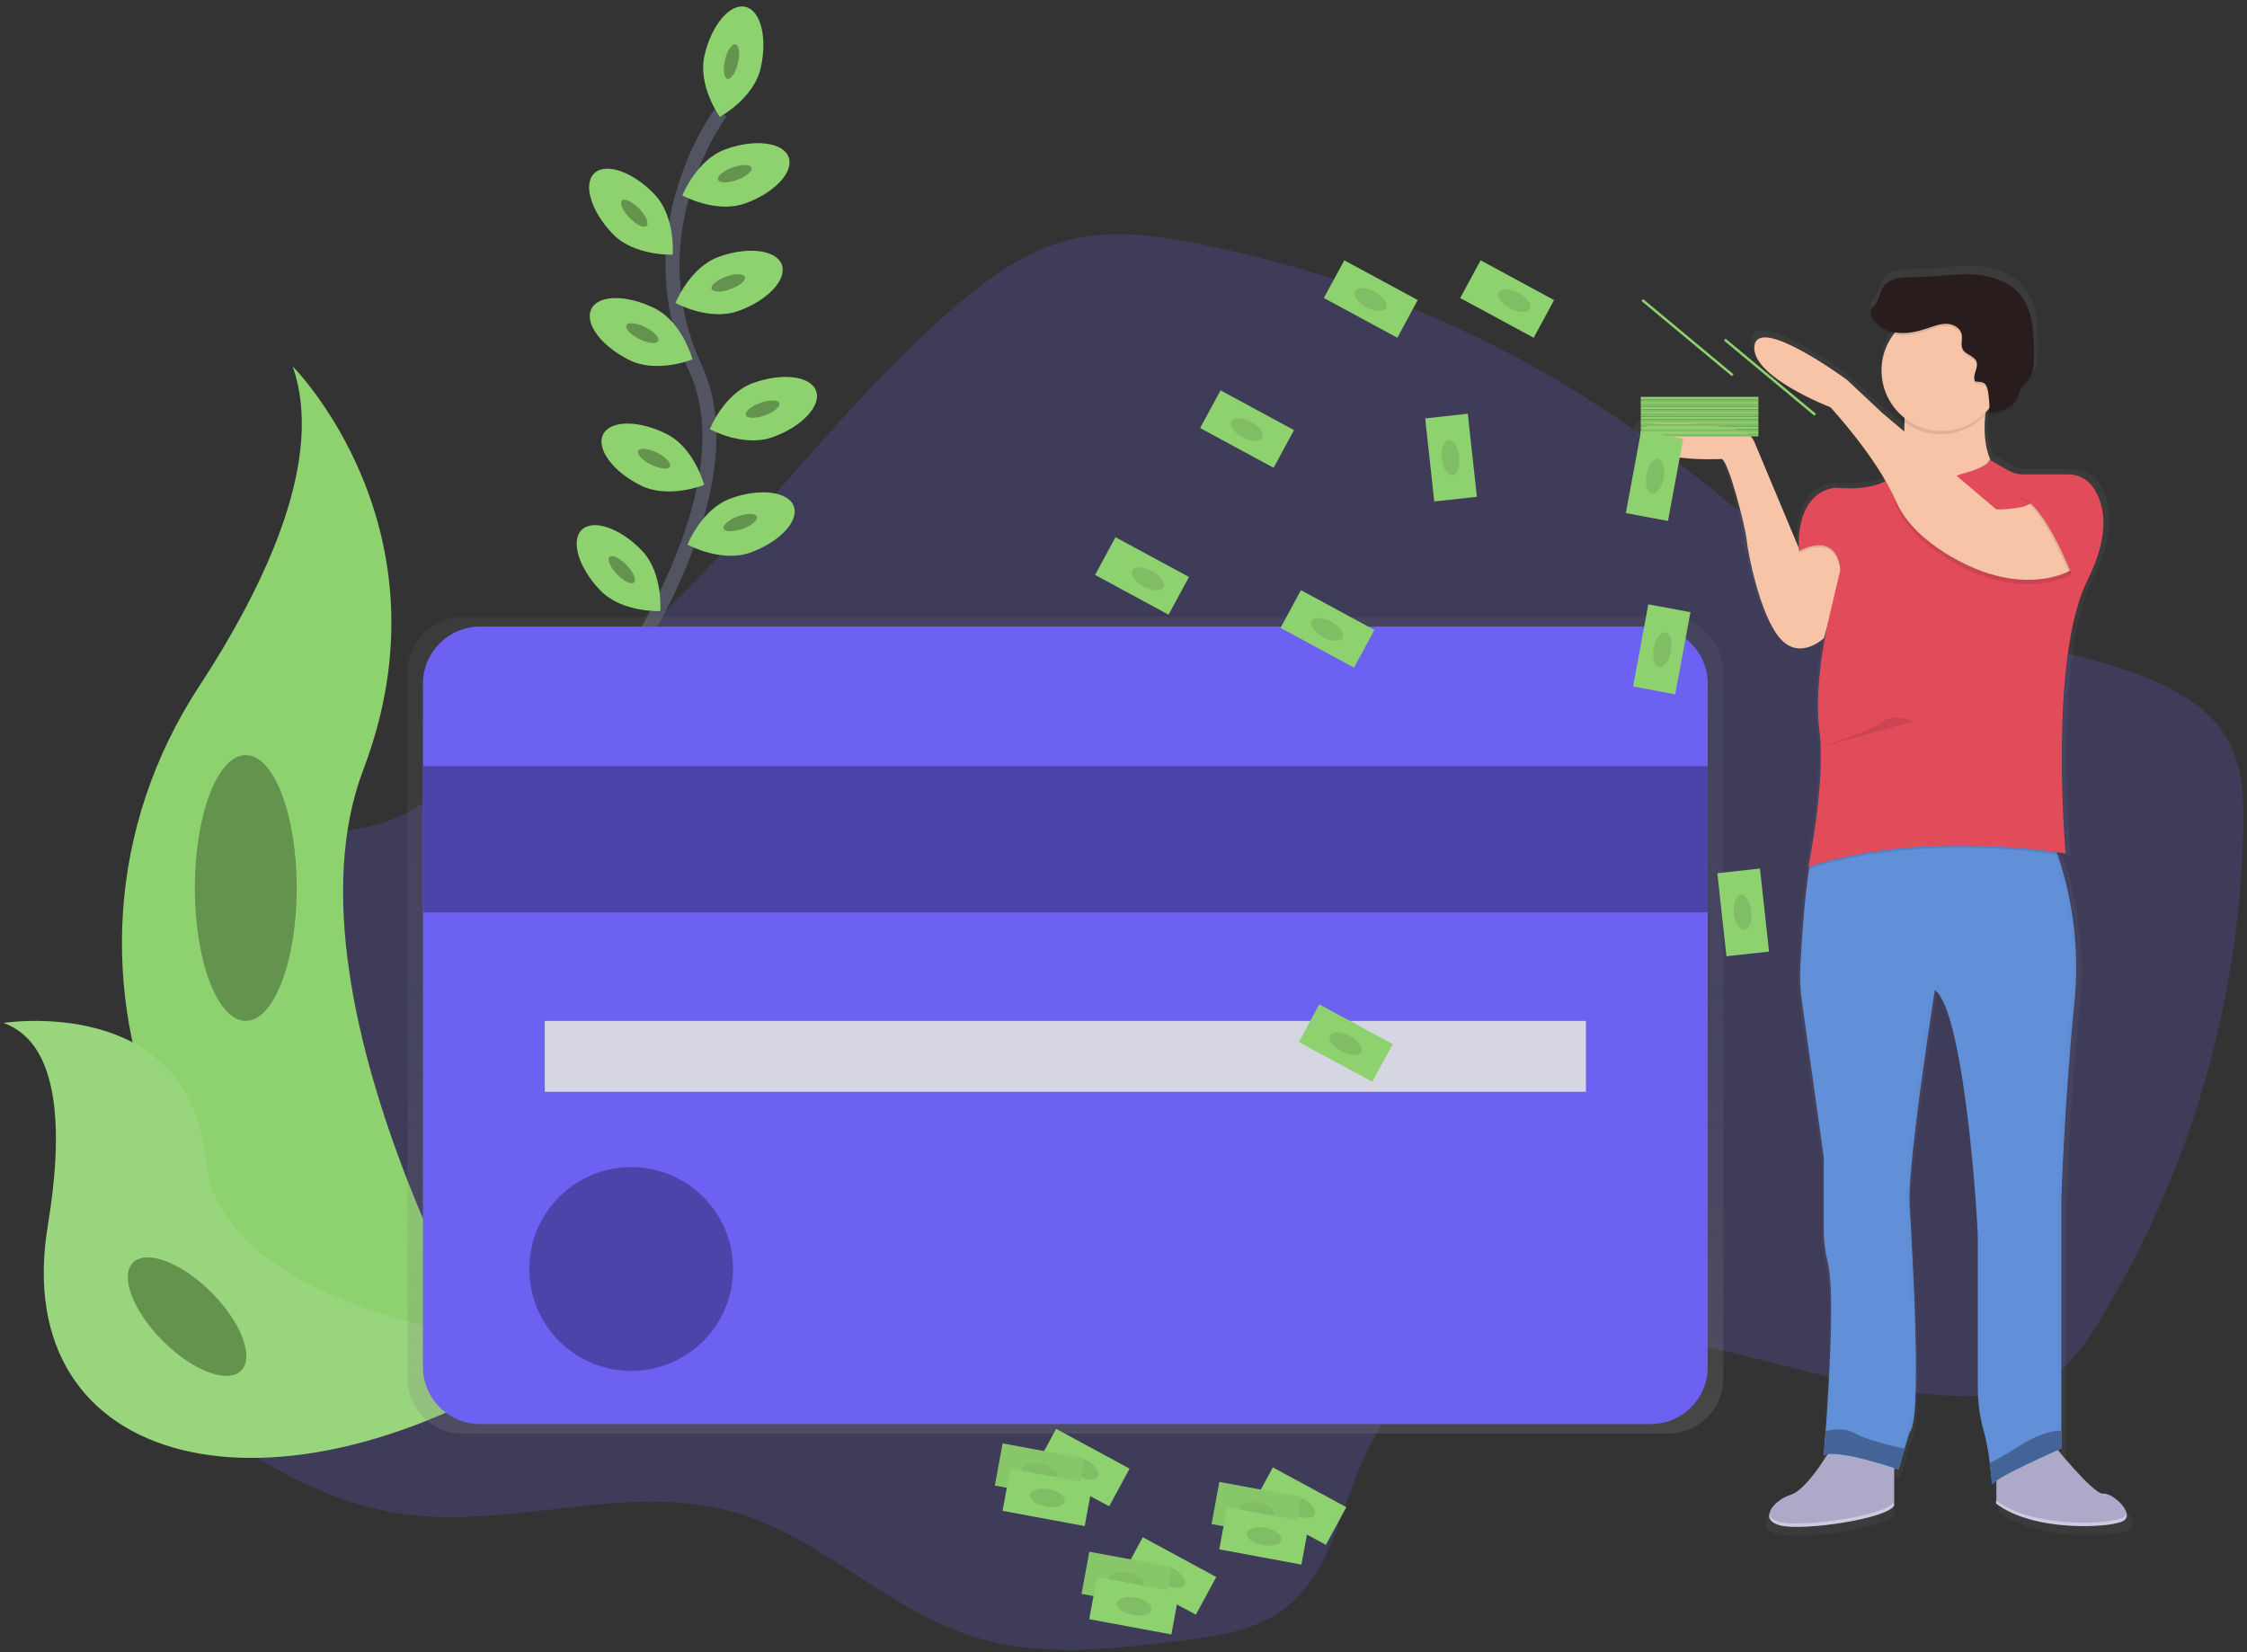 <svg width="321" height="236" viewBox="0 0 321 236" fill="none" xmlns="http://www.w3.org/2000/svg">
<rect x="0" y="0" width="321" height="236" fill="#333333" stroke="none"/>
<g clip-path="url(#clip0)">
<path opacity="0.2" d="M42.849 119.857C38.641 121.129 34.701 124.207 33.65 128.478C32.447 133.387 35.22 138.335 35.621 143.374C36.916 159.887 13.425 171.537 16.776 187.757C18.107 194.207 23.485 198.951 28.784 202.87C37.274 209.129 46.693 214.658 57.124 216.219C72.957 218.591 89.499 211.619 104.888 216.025C117.3 219.58 126.798 229.998 139.125 233.842C148.508 236.769 158.617 235.616 168.365 234.43C173.622 233.793 179.128 233.057 183.37 229.903C191.255 224.032 191.751 212.437 197.031 204.128C205.185 191.315 223.064 188.799 238.056 191.289C253.047 193.779 267.605 199.91 282.793 199.411C286.039 199.302 289.364 198.862 292.196 197.269C295.639 195.333 297.965 191.923 300.022 188.549C312.876 167.38 319.932 143.201 320.48 118.441C320.569 114.187 320.418 109.748 318.417 105.993C315.887 101.242 310.831 98.4 305.798 96.488C293.711 91.889 280.359 91.136 268.515 85.949C257.091 80.945 247.84 72.17 237.891 64.649C218.067 49.691 195.088 39.458 170.708 34.729C164.994 33.625 159.064 32.837 153.387 34.111C146.846 35.58 141.208 39.657 136.139 44.046C122.652 55.723 111.843 70.129 99.414 82.926C90.84 91.751 81.504 99.802 71.514 106.985C66.915 110.3 62.026 114.236 56.901 116.687C52.209 118.928 47.81 118.363 42.849 119.857Z" fill="#6D61F2"/>
<path d="M102.966 16.084C102.966 16.084 90.267 32.948 99.352 52.605C108.436 72.262 83.519 103.844 83.519 103.844" stroke="#535461" stroke-width="2" stroke-miterlimit="10"/>
<path d="M108.659 9.773C107.651 14.113 102.824 16.698 102.824 16.698C102.824 16.698 99.638 12.247 100.646 7.907C101.655 3.567 104.26 0.465 106.481 0.981C108.702 1.497 109.668 5.433 108.659 9.773Z" fill="#8ED16F"/>
<path d="M105.418 9.017C105.735 7.654 105.578 6.453 105.067 6.334C104.556 6.215 103.885 7.224 103.568 8.586C103.251 9.949 103.408 11.15 103.919 11.268C104.43 11.387 105.101 10.379 105.418 9.017Z" fill="#8ED16F"/>
<path opacity="0.3" d="M105.418 9.017C105.735 7.654 105.578 6.453 105.067 6.334C104.556 6.215 103.885 7.224 103.568 8.586C103.251 9.949 103.408 11.15 103.919 11.268C104.43 11.387 105.101 10.379 105.418 9.017Z" fill="black"/>
<path d="M106.465 29.055C102.272 30.566 97.479 27.918 97.479 27.918C97.479 27.918 99.483 22.823 103.679 21.314C107.874 19.806 111.892 20.329 112.664 22.451C113.436 24.574 110.657 27.544 106.465 29.055Z" fill="#8ED16F"/>
<path d="M105.287 25.709C106.602 25.233 107.524 24.448 107.345 23.955C107.167 23.462 105.956 23.448 104.641 23.924C103.326 24.399 102.405 25.185 102.583 25.678C102.761 26.171 103.972 26.184 105.287 25.709Z" fill="#8ED16F"/>
<path opacity="0.3" d="M105.287 25.709C106.602 25.233 107.524 24.448 107.345 23.955C107.167 23.462 105.956 23.448 104.641 23.924C103.326 24.399 102.405 25.185 102.583 25.678C102.761 26.171 103.972 26.184 105.287 25.709Z" fill="black"/>
<path d="M105.489 44.421C101.297 45.932 96.503 43.284 96.503 43.284C96.503 43.284 98.507 38.188 102.703 36.68C106.898 35.172 110.916 35.695 111.688 37.817C112.461 39.94 109.681 42.913 105.489 44.421Z" fill="#8ED16F"/>
<path d="M104.36 41.307C105.676 40.833 106.599 40.049 106.422 39.556C106.244 39.062 105.033 39.046 103.717 39.52C102.401 39.994 101.478 40.778 101.655 41.272C101.833 41.765 103.044 41.781 104.36 41.307Z" fill="#8ED16F"/>
<path opacity="0.3" d="M104.36 41.307C105.676 40.833 106.599 40.049 106.422 39.556C106.244 39.062 105.033 39.046 103.717 39.52C102.401 39.994 101.478 40.778 101.655 41.272C101.833 41.765 103.044 41.781 104.36 41.307Z" fill="black"/>
<path d="M110.387 62.448C106.195 63.959 101.402 61.311 101.402 61.311C101.402 61.311 103.406 56.216 107.601 54.708C111.797 53.2 115.815 53.722 116.587 55.844C117.359 57.967 114.58 60.947 110.387 62.448Z" fill="#8ED16F"/>
<path d="M109.259 59.342C110.576 58.868 111.499 58.084 111.321 57.591C111.143 57.097 109.932 57.081 108.616 57.555C107.3 58.029 106.377 58.813 106.554 59.307C106.732 59.8 107.943 59.816 109.259 59.342Z" fill="#8ED16F"/>
<path opacity="0.3" d="M109.259 59.342C110.576 58.868 111.499 58.084 111.321 57.591C111.143 57.097 109.932 57.081 108.616 57.555C107.3 58.029 106.377 58.813 106.554 59.307C106.732 59.8 107.943 59.816 109.259 59.342Z" fill="black"/>
<path d="M107.201 78.934C103.008 80.445 98.215 77.797 98.215 77.797C98.215 77.797 100.219 72.702 104.415 71.194C108.61 69.686 112.628 70.208 113.4 72.331C114.172 74.453 111.396 77.426 107.201 78.934Z" fill="#8ED16F"/>
<path d="M106.081 75.548C107.396 75.073 108.318 74.287 108.14 73.794C107.961 73.302 106.751 73.287 105.436 73.763C104.121 74.239 103.199 75.024 103.378 75.517C103.556 76.01 104.766 76.024 106.081 75.548Z" fill="#8ED16F"/>
<path opacity="0.3" d="M106.081 75.548C107.396 75.073 108.318 74.287 108.14 73.794C107.961 73.302 106.751 73.287 105.436 73.763C104.121 74.239 103.199 75.024 103.378 75.517C103.556 76.01 104.766 76.024 106.081 75.548Z" fill="black"/>
<path d="M87.537 33.421C90.632 36.628 96.103 36.378 96.103 36.378C96.103 36.378 96.553 30.921 93.458 27.715C90.363 24.508 86.529 23.187 84.893 24.758C83.257 26.328 84.442 30.215 87.537 33.421Z" fill="#8ED16F"/>
<path d="M92.375 32.283C92.752 31.919 92.27 30.808 91.298 29.802C90.327 28.795 89.233 28.274 88.856 28.639C88.479 29.003 88.96 30.114 89.932 31.12C90.904 32.127 91.997 32.648 92.375 32.283Z" fill="#8ED16F"/>
<path opacity="0.3" d="M92.375 32.283C92.752 31.919 92.27 30.808 91.298 29.802C90.327 28.795 89.233 28.274 88.856 28.639C88.479 29.003 88.96 30.114 89.932 31.12C90.904 32.127 91.997 32.648 92.375 32.283Z" fill="black"/>
<path d="M85.76 84.342C88.855 87.549 94.325 87.299 94.325 87.299C94.325 87.299 94.775 81.842 91.68 78.635C88.585 75.429 84.751 74.108 83.115 75.678C81.479 77.249 82.665 81.135 85.76 84.342Z" fill="#8ED16F"/>
<path d="M90.593 83.209C90.97 82.844 90.488 81.733 89.516 80.727C88.545 79.72 87.451 79.2 87.074 79.564C86.697 79.928 87.178 81.039 88.15 82.046C89.122 83.052 90.215 83.573 90.593 83.209Z" fill="#8ED16F"/>
<path opacity="0.3" d="M90.593 83.209C90.97 82.844 90.488 81.733 89.516 80.727C88.545 79.72 87.451 79.2 87.074 79.564C86.697 79.928 87.178 81.039 88.15 82.046C89.122 83.052 90.215 83.573 90.593 83.209Z" fill="black"/>
<path d="M89.864 51.419C93.852 53.41 98.921 51.34 98.921 51.34C98.921 51.34 97.525 46.047 93.54 44.056C89.555 42.065 85.497 42.085 84.482 44.135C83.467 46.185 85.875 49.428 89.864 51.419Z" fill="#8ED16F"/>
<path d="M94.032 48.723C94.266 48.254 93.442 47.367 92.19 46.742C90.938 46.117 89.733 45.992 89.499 46.461C89.265 46.93 90.09 47.817 91.342 48.441C92.594 49.066 93.798 49.192 94.032 48.723Z" fill="#8ED16F"/>
<path opacity="0.3" d="M94.032 48.723C94.266 48.254 93.442 47.367 92.19 46.742C90.938 46.117 89.733 45.992 89.499 46.461C89.265 46.93 90.09 47.817 91.342 48.441C92.594 49.066 93.798 49.192 94.032 48.723Z" fill="black"/>
<path d="M91.536 69.347C95.524 71.338 100.594 69.269 100.594 69.269C100.594 69.269 99.197 63.976 95.212 61.985C91.227 59.994 87.169 60.014 86.154 62.064C85.139 64.114 87.564 67.376 91.536 69.347Z" fill="#8ED16F"/>
<path d="M95.706 66.654C95.94 66.184 95.115 65.298 93.863 64.673C92.612 64.048 91.407 63.922 91.173 64.392C90.939 64.861 91.764 65.748 93.015 66.372C94.267 66.997 95.472 67.123 95.706 66.654Z" fill="#8ED16F"/>
<path opacity="0.3" d="M95.706 66.654C95.94 66.184 95.115 65.298 93.863 64.673C92.612 64.048 91.407 63.922 91.173 64.392C90.939 64.861 91.764 65.748 93.015 66.372C94.267 66.997 95.472 67.123 95.706 66.654Z" fill="black"/>
<path d="M41.808 52.332C41.808 52.332 64.999 75.524 51.907 109.939C38.815 144.354 74.35 201.582 74.35 201.582C74.35 201.582 73.969 201.526 73.262 201.402C25.624 192.994 1.969 138.515 28.449 98.046C38.282 82.998 46.381 65.349 41.808 52.332Z" fill="#8ED16F"/>
<path d="M0.5 146.134C0.5 146.134 26.964 141.919 29.376 165.637C31.787 189.354 80.263 192.643 80.263 192.643C80.263 192.643 79.935 192.859 79.353 193.247C39.327 219.531 1.065 209.983 6.831 175.095C8.98 162.121 8.802 149.094 0.5 146.134Z" fill="#8ED16F"/>
<g opacity="0.3">
<path opacity="0.3" d="M0.5 146.134C0.5 146.134 26.964 141.919 29.376 165.637C31.787 189.354 80.263 192.643 80.263 192.643C80.263 192.643 79.935 192.859 79.353 193.247C39.327 219.531 1.065 209.983 6.831 175.095C8.98 162.121 8.802 149.094 0.5 146.134Z" fill="white"/>
</g>
<path d="M35.109 145.842C39.128 145.842 42.386 137.341 42.386 126.855C42.386 116.369 39.128 107.869 35.109 107.869C31.09 107.869 27.831 116.369 27.831 126.855C27.831 137.341 31.09 145.842 35.109 145.842Z" fill="#8ED16F"/>
<path opacity="0.3" d="M35.109 145.842C39.128 145.842 42.386 137.341 42.386 126.855C42.386 116.369 39.128 107.869 35.109 107.869C31.09 107.869 27.831 116.369 27.831 126.855C27.831 137.341 31.09 145.842 35.109 145.842Z" fill="black"/>
<path d="M34.444 195.81C36.359 193.895 34.456 188.886 30.192 184.622C25.929 180.359 20.92 178.455 19.004 180.371C17.088 182.286 18.992 187.295 23.255 191.559C27.519 195.823 32.528 197.726 34.444 195.81Z" fill="#8ED16F"/>
<path opacity="0.3" d="M34.444 195.81C36.359 193.895 34.456 188.886 30.192 184.622C25.929 180.359 20.92 178.455 19.004 180.371C17.088 182.286 18.992 187.295 23.255 191.559C27.519 195.823 32.528 197.726 34.444 195.81Z" fill="black"/>
<path d="M238.328 88.14H66.061C63.979 88.14 61.983 88.967 60.511 90.439C59.039 91.911 58.212 93.907 58.212 95.989V196.96C58.212 199.041 59.039 201.038 60.511 202.51C61.983 203.982 63.979 204.809 66.061 204.809H238.328C240.41 204.809 242.406 203.982 243.878 202.51C245.35 201.038 246.177 199.041 246.177 196.96V95.989C246.177 93.907 245.35 91.911 243.878 90.439C242.406 88.967 240.41 88.14 238.328 88.14Z" fill="url(#paint0_linear)"/>
<path d="M235.812 89.513H68.574C64.072 89.513 60.423 93.163 60.423 97.664V195.284C60.423 199.786 64.072 203.435 68.574 203.435H235.812C240.313 203.435 243.963 199.786 243.963 195.284V97.664C243.963 93.163 240.313 89.513 235.812 89.513Z" fill="#6D61F2"/>
<path d="M243.963 109.449H60.423V130.335H243.963V109.449Z" fill="#6D61F2"/>
<path opacity="0.3" d="M243.963 109.449H60.423V130.335H243.963V109.449Z" fill="black"/>
<path d="M226.56 145.842H77.829V155.968H226.56V145.842Z" fill="#D6D6E3"/>
<path d="M90.169 195.843C98.209 195.843 104.727 189.325 104.727 181.285C104.727 173.245 98.209 166.727 90.169 166.727C82.129 166.727 75.611 173.245 75.611 181.285C75.611 189.325 82.129 195.843 90.169 195.843Z" fill="#6D61F2"/>
<path opacity="0.3" d="M90.169 195.843C98.209 195.843 104.727 189.325 104.727 181.285C104.727 173.245 98.209 166.727 90.169 166.727C82.129 166.727 75.611 173.245 75.611 181.285C75.611 189.325 82.129 195.843 90.169 195.843Z" fill="black"/>
<path d="M233.528 61.423C233.763 62.166 234.262 62.797 234.931 63.197C237.951 65.191 244.515 64.767 245.303 64.767C245.471 64.767 245.691 65.067 245.934 65.569C247.094 67.961 248.891 74.972 249.013 76.549C249.174 78.458 250.948 87.391 253.852 90.719C253.941 90.821 254.029 90.916 254.115 91.005C256.963 93.867 260.305 90.719 260.305 90.719L260.784 89.053C260.65 89.71 260.498 90.476 260.347 91.333C260.272 91.764 260.196 92.221 260.124 92.69C259.691 95.338 259.464 98.014 259.444 100.697C259.436 101.671 259.478 102.645 259.569 103.614C259.595 103.884 259.624 104.15 259.661 104.409C259.809 105.591 259.881 106.78 259.877 107.971C259.851 115.041 258.047 123.836 258.047 123.836L258.116 123.813C258.074 124.033 258.047 124.142 258.047 124.142L258.153 124.109C258.102 124.435 258.054 124.769 258.008 125.111C257.397 129.546 257.045 135.066 256.878 138.253C256.791 139.934 256.866 141.619 257.101 143.286L260.308 165.86V176.373C260.297 177.966 260.491 179.554 260.886 181.098C261.931 185.07 261.07 198.934 260.587 205.512C260.452 207.305 260.347 208.561 260.318 208.922V209.03L260.41 208.994C260.41 209.07 260.41 209.109 260.41 209.109C260.547 209.051 260.69 209.009 260.837 208.984C259.565 210.956 257.262 214.215 255.491 214.763C254.448 215.081 253.52 215.697 252.82 216.534L252.774 216.597L252.709 216.689C252.49 216.982 252.357 217.33 252.324 217.694C252.299 217.631 252.279 217.566 252.265 217.5C252.13 218.233 252.571 218.903 253.954 219.228C254.76 219.382 255.581 219.448 256.401 219.425C261.198 219.425 269.711 217.95 270.65 216.363V210.89L270.805 210.939V210.988L271.393 211.182L273.006 205.768C274.941 204.335 273.335 178.699 273.006 172.809C272.71 167.44 276.032 146.085 276.62 142.323L276.541 142.228L276.63 141.679C276.748 141.765 276.858 141.862 276.958 141.968C277.151 142.198 277.32 142.446 277.461 142.711C277.739 143.181 277.977 143.673 278.174 144.183C281.42 152.278 282.882 175.427 282.882 177.503V199.273C282.875 201.421 283.174 203.559 283.769 205.623C284.067 206.71 284.298 207.814 284.459 208.928C284.528 209.365 284.587 209.799 284.643 210.213C284.699 210.627 284.755 211.1 284.797 211.488C284.797 211.59 284.82 211.688 284.83 211.78C284.84 211.872 284.83 211.869 284.83 211.915C284.919 212.772 284.965 213.334 284.965 213.334C284.977 213.287 285 213.243 285.031 213.206L285.047 213.413C285.07 213.335 285.115 213.264 285.175 213.209C285.309 213.078 285.454 212.96 285.609 212.855V215.621L285.53 215.562V216.038C288.875 218.561 294.319 219.324 298.498 219.294C301.208 219.294 303.403 218.965 304.165 218.584C305.256 218.049 304.658 216.8 303.666 215.844C302.897 215.102 301.895 214.53 301.261 214.602C300.203 214.717 296.585 210.62 294.69 208.377L294.903 208.281L295.206 208.15V171.853C295.206 171.853 295.692 157.521 297.141 143.348C297.828 136.204 296.983 128.995 294.66 122.203L294.614 122.069L295.054 122.138C295.521 122.21 295.771 122.253 295.771 122.253C295.771 122.253 295.771 122.141 295.741 121.924H295.771C295.771 121.924 295.206 115.777 295.199 108.056C295.199 99.304 295.938 88.633 298.997 82.594C300.758 79.118 301.346 76.352 301.297 74.17C301.374 72.251 300.821 70.359 299.723 68.782C299.263 68.148 298.636 67.652 297.913 67.35L297.85 67.314H297.818C297.289 67.1 296.725 66.988 296.155 66.985H289.548C288.783 66.986 288.032 66.788 287.367 66.41L284.781 64.945C283.92 63.062 283.795 60.73 283.979 58.542C283.979 58.367 284.012 58.193 284.029 58.023L284.216 57.825C284.36 57.671 284.495 57.497 284.627 57.349C284.624 57.479 284.614 57.608 284.597 57.737C284.564 57.944 284.508 58.065 284.42 58.092C285.832 57.907 287.409 57.628 288.277 56.538C288.313 56.495 288.346 56.449 288.378 56.403C288.635 55.988 288.847 55.547 289.013 55.089C289.134 54.775 289.296 54.479 289.496 54.208C289.712 53.926 289.995 53.696 290.228 53.426L290.268 53.38C291.099 52.395 291.145 50.982 291.155 49.694C291.171 46.566 291.079 43.123 288.986 40.777C287.248 38.826 284.475 38.087 281.844 38.001C279.212 37.916 276.587 38.389 273.959 38.402C272.172 38.402 270.016 38.372 269.031 39.851C268.548 40.577 268.489 41.526 267.963 42.223C267.661 42.624 267.197 42.969 267.171 43.468C267.168 43.699 267.227 43.926 267.342 44.125V44.148C267.979 45.403 269.333 46.185 270.746 46.432C270.507 46.719 270.287 47.022 270.089 47.338C269.226 48.717 268.77 50.312 268.774 51.938C268.774 52.129 268.774 52.316 268.794 52.503C268.941 54.712 269.926 56.782 271.547 58.289C271.521 58.473 271.495 58.657 271.465 58.837L271.524 58.89C271.71 59.059 271.904 59.218 272.106 59.37L272.178 59.425C272.178 59.54 272.178 59.655 272.178 59.754C272.178 59.944 272.178 60.138 272.158 60.326C272.139 60.513 272.158 60.628 272.139 60.779L272.096 60.743L268.886 58.062L263.725 53.285C263.725 53.285 250.82 43.892 250.172 48.357C250.094 49.15 250.313 49.944 250.787 50.584C253.155 54.198 261.3 57.273 261.3 57.273C261.3 57.273 266.156 62.409 269.405 67.945C269.29 68.007 269.175 68.066 269.054 68.122C266.162 69.466 261.944 68.897 261.944 68.897C257.072 69.656 256.631 74.995 256.658 77.153C256.658 77.255 256.658 77.354 256.658 77.443C256.658 77.531 256.658 77.551 256.658 77.6L250.192 62.418L250.172 62.372C249.961 61.878 249.629 61.445 249.207 61.113C248.784 60.781 248.284 60.561 247.754 60.474C243.431 59.747 232.625 58.233 233.528 61.423ZM260.597 208.938C260.691 208.916 260.787 208.898 260.883 208.886L260.853 208.932L260.597 208.938Z" fill="url(#paint1_linear)"/>
<path d="M292.902 205.834C292.902 205.834 299.026 213.531 300.442 213.374C301.858 213.216 305.154 216.357 303.271 217.316C301.389 218.276 290.55 218.887 285.201 214.803V208.649L292.902 205.834Z" fill="#ACA9C9"/>
<path d="M261.957 206.303C261.957 206.303 258.343 212.743 255.833 213.531C253.323 214.32 251.122 217.145 254.42 217.931C257.719 218.716 269.5 216.988 270.598 215.102V206.773L261.957 206.303Z" fill="#ACA9C9"/>
<path d="M257.42 143.043L260.541 165.311V175.664C260.532 177.234 260.721 178.8 261.106 180.322C262.125 184.242 261.287 197.916 260.814 204.404C260.659 206.52 260.541 207.874 260.541 207.874C262.581 206.931 271.222 209.914 271.222 209.914L272.096 206.941L272.792 204.575C274.678 203.163 273.121 177.875 272.792 172.05C272.579 168.071 274.353 155.172 275.49 147.442C275.818 145.257 276.084 143.499 276.245 142.441C276.347 141.784 276.403 141.42 276.403 141.42C276.749 141.702 277.037 142.049 277.251 142.441C277.521 142.906 277.753 143.391 277.944 143.894C281.105 151.88 282.544 174.714 282.544 176.748V198.221C282.537 200.34 282.828 202.449 283.408 204.487C283.797 205.973 284.081 207.485 284.259 209.011C284.482 210.716 284.587 212.089 284.587 212.089C284.745 211.146 294.483 206.905 294.483 206.905V171.094C294.483 171.094 294.953 156.966 296.369 142.977C296.977 136.614 296.364 130.193 294.562 124.06C294.171 122.722 293.78 121.589 293.441 120.692C292.866 119.164 292.456 118.32 292.456 118.32H260.377C259.838 118.422 259.391 119.506 258.987 121.152C258.724 122.256 258.494 123.609 258.294 125.094C257.699 129.467 257.358 134.911 257.193 138.059C257.11 139.723 257.186 141.392 257.42 143.043Z" fill="#618FD8"/>
<g opacity="0.1">
<path opacity="0.1" d="M293.918 207.007V171.195C293.918 171.195 294.388 157.068 295.804 143.079C297.22 129.089 291.861 118.418 291.861 118.418H292.489C292.489 118.418 297.827 129.099 296.431 143.079C295.035 157.058 294.545 171.195 294.545 171.195V207.007C294.545 207.007 284.807 211.248 284.65 212.191C284.65 212.191 284.65 211.981 284.6 211.619C286.723 210.144 293.918 207.007 293.918 207.007Z" fill="black"/>
<path opacity="0.1" d="M261.484 207.775C261.188 207.781 260.895 207.842 260.62 207.953V207.795C260.907 207.766 261.196 207.76 261.484 207.775Z" fill="black"/>
<path opacity="0.1" d="M272.244 204.654C274.13 203.241 272.572 177.954 272.244 172.129C271.915 166.303 275.858 141.502 275.858 141.502C276.064 141.661 276.247 141.849 276.4 142.06C275.822 145.766 272.589 166.836 272.874 172.129C273.203 177.94 274.76 203.228 272.874 204.654L271.304 209.993L270.732 209.802L272.244 204.654Z" fill="black"/>
</g>
<path d="M263.84 79.549L260.554 91.172C260.554 91.172 257.098 94.458 254.272 91.172C251.447 87.887 249.706 79.079 249.535 77.193C249.364 75.307 246.864 65.569 245.921 65.569C244.978 65.569 235.555 66.197 234.455 62.284C233.574 59.136 244.094 60.641 248.306 61.347C248.825 61.436 249.313 61.654 249.725 61.981C250.136 62.309 250.459 62.735 250.662 63.22L257.121 78.645C257.121 78.645 260.541 74.68 263.84 79.549Z" fill="#F7C4A7"/>
<path d="M285.044 52.533C285.044 52.533 280.96 63.999 286.144 68.082C291.329 72.166 267.605 73.267 267.605 73.267L270.824 70.205C270.824 70.205 273.101 61.173 271.531 53.633L285.044 52.533Z" fill="#F7C4A7"/>
<path opacity="0.1" d="M280.017 68.082C280.017 68.082 284.18 67.061 284.18 65.963L287.869 68.082H297.137C297.137 68.082 303.892 71.851 298.238 83.163C292.584 94.474 295.097 122.259 295.097 122.259C295.097 122.259 274.994 118.645 258.343 124.145C258.343 124.145 260.856 111.736 259.914 104.669C258.971 97.602 261.484 87.706 261.484 87.706L262.897 81.737C262.897 81.737 262.818 76.151 257.006 78.987C257.006 78.987 256.142 70.898 262.112 69.955C262.112 69.955 269.011 70.898 271.064 67.442C271.064 67.455 275.621 70.126 280.017 68.082Z" fill="black"/>
<path d="M280.017 67.77C280.017 67.77 284.18 66.749 284.18 65.651L286.884 67.205C287.53 67.575 288.261 67.77 289.006 67.77H295.488C296.166 67.768 296.834 67.928 297.438 68.235C298.042 68.542 298.564 68.989 298.961 69.538C300.449 71.631 301.783 75.757 298.238 82.85C292.584 94.159 295.097 121.947 295.097 121.947C295.097 121.947 274.994 118.333 258.343 123.833C258.343 123.833 260.856 111.424 259.914 104.357C258.971 97.29 261.484 87.417 261.484 87.417L262.897 81.448C262.897 81.448 262.818 75.862 257.006 78.698C257.006 78.698 256.165 70.832 261.865 69.709C262.024 69.674 262.186 69.662 262.348 69.676C263.567 69.804 269.247 70.215 271.068 67.136C271.064 67.14 275.621 69.811 280.017 67.77Z" fill="#E14B5A"/>
<path opacity="0.1" d="M295.882 82.062C295.882 82.062 290.856 85.203 282.688 82.062C282.688 82.062 273.735 78.776 270.907 72.324C268.078 65.871 285.198 73.425 285.198 73.425C285.198 73.425 288.812 73.425 289.909 72.639C291.007 71.854 298.708 78.606 295.882 82.062Z" fill="black"/>
<path d="M295.882 81.434C295.882 81.434 290.856 84.575 282.688 81.434C282.688 81.434 273.735 78.149 270.907 71.697C268.078 65.244 261.484 58.177 261.484 58.177C261.484 58.177 250.018 53.778 250.642 49.382C251.266 44.986 263.836 54.251 263.836 54.251L268.863 58.962L285.198 72.784C285.198 72.784 288.812 72.784 289.909 71.999C291.007 71.213 298.708 77.978 295.882 81.434Z" fill="#F7C4A7"/>
<path opacity="0.1" d="M271.38 54.103L284.886 53.002C284.192 55.079 283.719 57.223 283.477 59.399C281.906 61.027 279.76 61.974 277.499 62.035C275.237 62.097 273.043 61.268 271.386 59.728C271.73 57.868 271.728 55.962 271.38 54.103Z" fill="black"/>
<path d="M277.428 61.564C282.198 61.564 286.066 57.697 286.066 52.927C286.066 48.157 282.198 44.289 277.428 44.289C272.658 44.289 268.791 48.157 268.791 52.927C268.791 57.697 272.658 61.564 277.428 61.564Z" fill="#F7C4A7"/>
<path opacity="0.1" d="M282.169 54.803C281.663 53.968 282.691 52.881 282.353 51.968C282.041 51.126 280.799 50.982 280.382 50.197C280.053 49.563 280.382 48.784 280.25 48.084C280.063 47.181 279.091 46.619 278.167 46.573C277.244 46.527 276.354 46.872 275.477 47.167C274.047 47.651 272.543 48.022 271.045 47.851C269.546 47.68 268.052 46.865 267.385 45.528C267.276 45.333 267.218 45.114 267.217 44.891C267.243 44.398 267.697 44.059 267.989 43.665C268.502 42.979 268.561 42.042 269.027 41.326C269.98 39.867 272.073 39.903 273.814 39.897C276.377 39.897 278.926 39.417 281.489 39.503C284.052 39.588 286.746 40.314 288.444 42.239C290.481 44.556 290.573 47.946 290.557 51.034C290.557 52.306 290.504 53.689 289.693 54.671C289.456 54.957 289.167 55.194 288.94 55.486C288.447 56.143 288.316 56.984 287.853 57.651C287.031 58.837 285.428 59.126 283.999 59.317C284.42 59.261 284.071 56.446 283.999 56.186C283.723 54.892 283.424 54.918 282.169 54.803Z" fill="black"/>
<path d="M282.169 54.491C281.663 53.656 282.691 52.569 282.353 51.655C282.041 50.814 280.799 50.67 280.382 49.885C280.053 49.251 280.382 48.472 280.25 47.772C280.063 46.868 279.091 46.307 278.167 46.261C277.244 46.215 276.354 46.56 275.477 46.855C274.047 47.338 272.543 47.71 271.045 47.539C269.546 47.368 268.052 46.553 267.385 45.216C267.276 45.021 267.218 44.802 267.217 44.579C267.243 44.086 267.697 43.747 267.989 43.353C268.502 42.666 268.561 41.73 269.027 41.014C269.98 39.555 272.073 39.591 273.814 39.585C276.377 39.585 278.926 39.105 281.489 39.191C284.052 39.276 286.746 40.002 288.444 41.927C290.481 44.243 290.573 47.634 290.557 50.722C290.557 51.994 290.504 53.377 289.693 54.359C289.456 54.645 289.167 54.882 288.94 55.174C288.447 55.831 288.316 56.672 287.853 57.339C287.031 58.525 285.428 58.814 283.999 59.005C284.42 58.949 284.071 56.133 283.999 55.874C283.723 54.563 283.424 54.602 282.169 54.491Z" fill="#281C1C"/>
<path opacity="0.1" d="M295.803 82.456C295.803 82.456 291.562 71.46 288.263 71.148C284.965 70.836 294.545 71.148 294.545 71.148L297.686 76.802L295.803 82.456Z" fill="black"/>
<path d="M296.119 82.456C296.119 82.456 291.877 71.46 288.579 71.148C285.28 70.836 294.861 71.148 294.861 71.148L298.001 76.802L296.119 82.456Z" fill="#E14B5A"/>
<path d="M284.245 209.037C284.469 210.742 284.574 212.115 284.574 212.115C284.732 211.172 294.47 206.931 294.47 206.931V204.378C294.221 204.369 293.973 204.381 293.727 204.414C291.838 204.667 290.087 205.584 288.47 206.563C287.105 207.459 285.695 208.285 284.245 209.037Z" fill="#618FD8"/>
<path opacity="0.3" d="M284.245 209.037C284.469 210.742 284.574 212.115 284.574 212.115C284.732 211.172 294.47 206.931 294.47 206.931V204.378C294.221 204.369 293.973 204.381 293.727 204.414C291.838 204.667 290.087 205.584 288.47 206.563C287.105 207.459 285.695 208.285 284.245 209.037Z" fill="black"/>
<path d="M260.541 207.874C262.581 206.931 271.222 209.914 271.222 209.914L272.096 206.941C270.588 206.635 269.09 206.254 267.618 205.801C266.931 205.602 266.259 205.354 265.607 205.058C265.172 204.826 264.725 204.617 264.267 204.434C263.14 204.046 261.967 204.211 260.81 204.405C260.659 206.52 260.541 207.874 260.541 207.874Z" fill="#618FD8"/>
<path opacity="0.3" d="M260.541 207.874C262.581 206.931 271.222 209.914 271.222 209.914L272.096 206.941C270.588 206.635 269.09 206.254 267.618 205.801C266.931 205.602 266.259 205.354 265.607 205.058C265.172 204.826 264.725 204.617 264.267 204.434C263.14 204.046 261.967 204.211 260.81 204.405C260.659 206.52 260.541 207.874 260.541 207.874Z" fill="black"/>
<path opacity="0.4" d="M303.186 216.827C303.317 216.77 303.434 216.685 303.527 216.577C303.621 216.469 303.688 216.341 303.725 216.202C303.783 216.419 303.761 216.65 303.662 216.851C303.562 217.052 303.393 217.211 303.186 217.296C301.3 218.239 290.465 218.867 285.116 214.783V214.313C290.465 218.397 301.3 217.77 303.186 216.827Z" fill="white"/>
<path opacity="0.4" d="M254.338 217.454C257.624 218.239 269.418 216.511 270.516 214.625V215.095C269.415 216.981 257.637 218.709 254.338 217.924C252.991 217.595 252.561 216.938 252.695 216.219C252.801 216.751 253.293 217.191 254.338 217.454Z" fill="white"/>
<path opacity="0.1" d="M273.499 103.033C273.499 103.033 270.043 101.932 269.1 103.033C268.157 104.133 260.098 106.712 260.098 106.712" fill="black"/>
<path d="M234.392 59.876H251.197V59.521H234.392V59.876Z" fill="#8ED16F"/>
<path d="M234.392 60.23H251.197V59.876H234.392V60.23Z" fill="#8ED16F"/>
<path opacity="0.1" d="M234.392 60.23H251.197V59.876H234.392V60.23Z" fill="black"/>
<path d="M234.392 60.585H251.197V60.23H234.392V60.585Z" fill="#8ED16F"/>
<path d="M234.392 60.937H251.197V60.582H234.392V60.937Z" fill="#8ED16F"/>
<path opacity="0.1" d="M234.392 60.937H251.197V60.582H234.392V60.937Z" fill="black"/>
<path d="M234.392 61.291H251.197V60.937H234.392V61.291Z" fill="#8ED16F"/>
<path d="M234.392 61.643H251.197V61.288H234.392V61.643Z" fill="#8ED16F"/>
<path opacity="0.1" d="M234.392 61.643H251.197V61.288H234.392V61.643Z" fill="black"/>
<path d="M234.392 61.998H251.197V61.643H234.392V61.998Z" fill="#8ED16F"/>
<path d="M234.392 62.349H251.197V61.995H234.392V62.349Z" fill="#8ED16F"/>
<path opacity="0.1" d="M234.392 62.349H251.197V61.995H234.392V62.349Z" fill="black"/>
<path d="M234.392 57.05H251.197V56.695H234.392V57.05Z" fill="#8ED16F"/>
<path d="M246.279 48.649L259.199 59.395L259.426 59.122L246.506 48.377L246.279 48.649Z" fill="#8ED16F"/>
<path d="M234.499 42.996L247.42 53.742L247.647 53.469L234.726 42.723L234.499 42.996Z" fill="#8ED16F"/>
<path d="M234.392 57.402H251.197V57.047H234.392V57.402Z" fill="#8ED16F"/>
<path opacity="0.1" d="M234.392 57.402H251.197V57.047H234.392V57.402Z" fill="black"/>
<path d="M234.392 57.76H251.197V57.405H234.392V57.76Z" fill="#8ED16F"/>
<path d="M234.392 58.111H251.197V57.756H234.392V58.111Z" fill="#8ED16F"/>
<path opacity="0.1" d="M234.392 58.111H251.197V57.756H234.392V58.111Z" fill="black"/>
<path d="M234.392 58.463H251.197V58.108H234.392V58.463Z" fill="#8ED16F"/>
<path d="M234.392 58.818H251.197V58.463H234.392V58.818Z" fill="#8ED16F"/>
<path opacity="0.1" d="M234.392 58.818H251.197V58.463H234.392V58.818Z" fill="black"/>
<path d="M234.392 59.169H251.197V58.814H234.392V59.169Z" fill="#8ED16F"/>
<path d="M234.392 59.524H251.197V59.169H234.392V59.524Z" fill="#8ED16F"/>
<path opacity="0.1" d="M234.392 59.524H251.197V59.169H234.392V59.524Z" fill="black"/>
<path d="M232.262 73.301L238.283 74.419L240.463 62.684L234.442 61.565L232.262 73.301Z" fill="#8ED16F"/>
<path d="M237.68 68.259C237.934 66.894 237.587 65.685 236.905 65.558C236.224 65.432 235.466 66.436 235.212 67.8C234.959 69.165 235.306 70.374 235.987 70.501C236.669 70.627 237.427 69.623 237.68 68.259Z" fill="#8ED16F"/>
<path opacity="0.1" d="M237.68 68.259C237.934 66.894 237.587 65.685 236.905 65.558C236.224 65.432 235.466 66.436 235.212 67.8C234.959 69.165 235.306 70.374 235.987 70.501C236.669 70.627 237.427 69.623 237.68 68.259Z" fill="black"/>
<path d="M233.293 98.071L239.314 99.189L241.493 87.454L235.472 86.335L233.293 98.071Z" fill="#8ED16F"/>
<path d="M238.707 93.026C238.961 91.661 238.614 90.452 237.932 90.326C237.251 90.199 236.493 91.203 236.239 92.568C235.986 93.932 236.333 95.141 237.014 95.268C237.696 95.394 238.454 94.391 238.707 93.026Z" fill="#8ED16F"/>
<path opacity="0.1" d="M238.707 93.026C238.961 91.661 238.614 90.452 237.932 90.326C237.251 90.199 236.493 91.203 236.239 92.568C235.986 93.932 236.333 95.141 237.014 95.268C237.696 95.394 238.454 94.391 238.707 93.026Z" fill="black"/>
<path d="M211.515 37.187L208.6 42.573L219.098 48.253L222.012 42.867L211.515 37.187Z" fill="#8ED16F"/>
<path d="M218.54 44.157C218.873 43.547 218.152 42.513 216.931 41.847C215.709 41.18 214.449 41.135 214.117 41.745C213.784 42.355 214.505 43.389 215.726 44.055C216.948 44.722 218.208 44.767 218.54 44.157Z" fill="#8ED16F"/>
<path opacity="0.1" d="M218.54 44.157C218.873 43.547 218.152 42.513 216.931 41.847C215.709 41.18 214.449 41.135 214.117 41.745C213.784 42.355 214.505 43.389 215.726 44.055C216.948 44.722 218.208 44.767 218.54 44.157Z" fill="black"/>
<path d="M188.465 143.478L185.551 148.864L196.048 154.544L198.963 149.158L188.465 143.478Z" fill="#8ED16F"/>
<path d="M194.433 150.279C194.763 149.67 194.041 148.64 192.82 147.979C191.599 147.319 190.342 147.277 190.012 147.887C189.682 148.496 190.405 149.526 191.625 150.187C192.846 150.847 194.103 150.889 194.433 150.279Z" fill="#8ED16F"/>
<path opacity="0.1" d="M194.433 150.279C194.763 149.67 194.041 148.64 192.82 147.979C191.599 147.319 190.342 147.277 190.012 147.887C189.682 148.496 190.405 149.526 191.625 150.187C192.846 150.847 194.103 150.889 194.433 150.279Z" fill="black"/>
<path d="M174.363 55.763L171.448 61.149L181.945 66.829L184.86 61.443L174.363 55.763Z" fill="#8ED16F"/>
<path d="M180.328 62.559C180.657 61.95 179.935 60.92 178.714 60.259C177.494 59.599 176.237 59.557 175.907 60.167C175.577 60.777 176.299 61.806 177.52 62.467C178.741 63.128 179.998 63.169 180.328 62.559Z" fill="#8ED16F"/>
<path opacity="0.1" d="M180.328 62.559C180.657 61.95 179.935 60.92 178.714 60.259C177.494 59.599 176.237 59.557 175.907 60.167C175.577 60.777 176.299 61.806 177.52 62.467C178.741 63.128 179.998 63.169 180.328 62.559Z" fill="black"/>
<path d="M192.038 37.185L189.123 42.571L199.621 48.252L202.535 42.866L192.038 37.185Z" fill="#8ED16F"/>
<path d="M198.003 43.982C198.333 43.372 197.611 42.343 196.39 41.682C195.169 41.021 193.912 40.98 193.582 41.59C193.252 42.199 193.974 43.229 195.195 43.889C196.416 44.55 197.673 44.592 198.003 43.982Z" fill="#8ED16F"/>
<path opacity="0.1" d="M198.003 43.982C198.333 43.372 197.611 42.343 196.39 41.682C195.169 41.021 193.912 40.98 193.582 41.59C193.252 42.199 193.974 43.229 195.195 43.889C196.416 44.55 197.673 44.592 198.003 43.982Z" fill="black"/>
<path d="M209.685 59.105L203.597 59.771L204.894 71.636L210.982 70.971L209.685 59.105Z" fill="#8ED16F"/>
<path d="M207.482 67.879C208.171 67.804 208.608 66.624 208.457 65.245C208.306 63.865 207.625 62.807 206.936 62.883C206.247 62.958 205.811 64.138 205.962 65.517C206.112 66.897 206.793 67.955 207.482 67.879Z" fill="#8ED16F"/>
<path opacity="0.1" d="M207.482 67.879C208.171 67.804 208.608 66.624 208.457 65.245C208.306 63.865 207.625 62.807 206.936 62.883C206.247 62.958 205.811 64.138 205.962 65.517C206.112 66.897 206.793 67.955 207.482 67.879Z" fill="black"/>
<path d="M251.423 124.077L245.335 124.743L246.633 136.608L252.721 135.942L251.423 124.077Z" fill="#8ED16F"/>
<path d="M249.224 132.851C249.913 132.776 250.349 131.596 250.198 130.216C250.047 128.837 249.366 127.779 248.677 127.854C247.988 127.93 247.552 129.109 247.703 130.489C247.854 131.869 248.535 132.927 249.224 132.851Z" fill="#8ED16F"/>
<path opacity="0.1" d="M249.224 132.851C249.913 132.776 250.349 131.596 250.198 130.216C250.047 128.837 249.366 127.779 248.677 127.854C247.988 127.93 247.552 129.109 247.703 130.489C247.854 131.869 248.535 132.927 249.224 132.851Z" fill="black"/>
<path d="M185.847 84.31L182.932 89.696L193.43 95.377L196.344 89.991L185.847 84.31Z" fill="#8ED16F"/>
<path d="M191.81 91.111C192.14 90.502 191.418 89.472 190.197 88.811C188.976 88.151 187.719 88.109 187.389 88.719C187.059 89.329 187.781 90.358 189.002 91.019C190.223 91.68 191.48 91.721 191.81 91.111Z" fill="#8ED16F"/>
<path opacity="0.1" d="M191.81 91.111C192.14 90.502 191.418 89.472 190.197 88.811C188.976 88.151 187.719 88.109 187.389 88.719C187.059 89.329 187.781 90.358 189.002 91.019C190.223 91.68 191.48 91.721 191.81 91.111Z" fill="black"/>
<path d="M159.357 76.745L156.442 82.131L166.94 87.811L169.854 82.425L159.357 76.745Z" fill="#8ED16F"/>
<path d="M166.194 83.903C166.527 83.293 165.806 82.259 164.585 81.593C163.363 80.926 162.103 80.881 161.77 81.491C161.438 82.1 162.158 83.135 163.38 83.801C164.601 84.468 165.861 84.513 166.194 83.903Z" fill="#8ED16F"/>
<path opacity="0.1" d="M166.194 83.903C166.527 83.293 165.806 82.259 164.585 81.593C163.363 80.926 162.103 80.881 161.77 81.491C161.438 82.1 162.158 83.135 163.38 83.801C164.601 84.468 165.861 84.513 166.194 83.903Z" fill="black"/>
<path d="M150.873 204.123L147.958 209.509L158.456 215.189L161.37 209.803L150.873 204.123Z" fill="#8ED16F"/>
<path d="M156.838 210.921C157.167 210.311 156.445 209.282 155.224 208.621C154.004 207.96 152.747 207.919 152.417 208.528C152.087 209.138 152.809 210.168 154.03 210.828C155.251 211.489 156.508 211.53 156.838 210.921Z" fill="#8ED16F"/>
<path opacity="0.1" d="M156.838 210.921C157.167 210.311 156.445 209.282 155.224 208.621C154.004 207.96 152.747 207.919 152.417 208.528C152.087 209.138 152.809 210.168 154.03 210.828C155.251 211.489 156.508 211.53 156.838 210.921Z" fill="black"/>
<path d="M143.235 206.199L142.118 212.22L153.854 214.397L154.971 208.376L143.235 206.199Z" fill="#8ED16F"/>
<path opacity="0.05" d="M143.235 206.199L142.118 212.22L153.854 214.397L154.971 208.376L143.235 206.199Z" fill="black"/>
<path d="M151.004 210.833C151.13 210.151 150.126 209.393 148.762 209.14C147.397 208.887 146.188 209.234 146.062 209.916C145.935 210.597 146.939 211.355 148.304 211.608C149.669 211.861 150.878 211.514 151.004 210.833Z" fill="#8ED16F"/>
<path opacity="0.1" d="M151.004 210.833C151.13 210.151 150.126 209.393 148.762 209.14C147.397 208.887 146.188 209.234 146.062 209.916C145.935 210.597 146.939 211.355 148.304 211.608C149.669 211.861 150.878 211.514 151.004 210.833Z" fill="black"/>
<path d="M144.335 209.81L143.218 215.831L154.954 218.008L156.071 211.987L144.335 209.81Z" fill="#8ED16F"/>
<path d="M152.1 214.444C152.227 213.762 151.223 213.004 149.858 212.751C148.493 212.498 147.284 212.845 147.158 213.527C147.031 214.208 148.035 214.966 149.4 215.219C150.765 215.472 151.974 215.125 152.1 214.444Z" fill="#8ED16F"/>
<path opacity="0.1" d="M152.1 214.444C152.227 213.762 151.223 213.004 149.858 212.751C148.493 212.498 147.284 212.845 147.158 213.527C147.031 214.208 148.035 214.966 149.4 215.219C150.765 215.472 151.974 215.125 152.1 214.444Z" fill="black"/>
<path d="M163.255 219.603L160.341 224.989L170.838 230.67L173.753 225.284L163.255 219.603Z" fill="#8ED16F"/>
<path d="M169.223 226.401C169.553 225.792 168.831 224.762 167.61 224.101C166.389 223.441 165.132 223.399 164.802 224.009C164.473 224.618 165.195 225.648 166.416 226.309C167.636 226.969 168.893 227.011 169.223 226.401Z" fill="#8ED16F"/>
<path opacity="0.1" d="M169.223 226.401C169.553 225.792 168.831 224.762 167.61 224.101C166.389 223.441 165.132 223.399 164.802 224.009C164.473 224.618 165.195 225.648 166.416 226.309C167.636 226.969 168.893 227.011 169.223 226.401Z" fill="black"/>
<path d="M155.62 221.675L154.503 227.696L166.239 229.873L167.356 223.852L155.62 221.675Z" fill="#8ED16F"/>
<path opacity="0.05" d="M155.62 221.675L154.503 227.696L166.239 229.873L167.356 223.852L155.62 221.675Z" fill="black"/>
<path d="M163.386 226.309C163.512 225.627 162.508 224.87 161.143 224.616C159.778 224.363 158.57 224.71 158.443 225.392C158.317 226.073 159.321 226.831 160.685 227.084C162.05 227.338 163.259 226.99 163.386 226.309Z" fill="#8ED16F"/>
<path opacity="0.1" d="M163.386 226.309C163.512 225.627 162.508 224.87 161.143 224.616C159.778 224.363 158.57 224.71 158.443 225.392C158.317 226.073 159.321 226.831 160.685 227.084C162.05 227.338 163.259 226.99 163.386 226.309Z" fill="black"/>
<path d="M156.719 225.29L155.602 231.311L167.338 233.488L168.455 227.467L156.719 225.29Z" fill="#8ED16F"/>
<path d="M164.488 229.924C164.614 229.242 163.61 228.484 162.245 228.231C160.881 227.978 159.672 228.325 159.545 229.007C159.419 229.688 160.423 230.446 161.788 230.699C163.152 230.952 164.361 230.605 164.488 229.924Z" fill="#8ED16F"/>
<path opacity="0.1" d="M164.488 229.924C164.614 229.242 163.61 228.484 162.245 228.231C160.881 227.978 159.672 228.325 159.545 229.007C159.419 229.688 160.423 230.446 161.788 230.699C163.152 230.952 164.361 230.605 164.488 229.924Z" fill="black"/>
<path d="M181.834 209.627L178.919 215.013L189.417 220.693L192.331 215.307L181.834 209.627Z" fill="#8ED16F"/>
<path d="M187.796 216.423C188.125 215.814 187.403 214.784 186.182 214.123C184.962 213.463 183.705 213.421 183.375 214.031C183.045 214.641 183.767 215.67 184.988 216.331C186.209 216.992 187.466 217.033 187.796 216.423Z" fill="#8ED16F"/>
<path opacity="0.1" d="M187.796 216.423C188.125 215.814 187.403 214.784 186.182 214.123C184.962 213.463 183.705 213.421 183.375 214.031C183.045 214.641 183.767 215.67 184.988 216.331C186.209 216.992 187.466 217.033 187.796 216.423Z" fill="black"/>
<path d="M174.197 211.701L173.08 217.722L184.816 219.899L185.933 213.878L174.197 211.701Z" fill="#8ED16F"/>
<path opacity="0.05" d="M174.197 211.701L173.08 217.722L184.816 219.899L185.933 213.878L174.197 211.701Z" fill="black"/>
<path d="M181.962 216.334C182.089 215.653 181.085 214.895 179.72 214.642C178.355 214.389 177.146 214.736 177.02 215.418C176.893 216.099 177.897 216.857 179.262 217.11C180.627 217.363 181.836 217.016 181.962 216.334Z" fill="#8ED16F"/>
<path opacity="0.1" d="M181.962 216.334C182.089 215.653 181.085 214.895 179.72 214.642C178.355 214.389 177.146 214.736 177.02 215.418C176.893 216.099 177.897 216.857 179.262 217.11C180.627 217.363 181.836 217.016 181.962 216.334Z" fill="black"/>
<path d="M175.296 215.315L174.179 221.336L185.915 223.513L187.032 217.492L175.296 215.315Z" fill="#8ED16F"/>
<path d="M183.064 219.949C183.191 219.268 182.187 218.51 180.822 218.257C179.457 218.004 178.248 218.351 178.122 219.032C177.996 219.714 178.999 220.472 180.364 220.725C181.729 220.978 182.938 220.631 183.064 219.949Z" fill="#8ED16F"/>
<path opacity="0.1" d="M183.064 219.949C183.191 219.268 182.187 218.51 180.822 218.257C179.457 218.004 178.248 218.351 178.122 219.032C177.996 219.714 178.999 220.472 180.364 220.725C181.729 220.978 182.938 220.631 183.064 219.949Z" fill="black"/>
</g>
<defs>
<linearGradient id="paint0_linear" x1="152.194" y1="204.809" x2="152.194" y2="88.14" gradientUnits="userSpaceOnUse">
<stop stop-color="#808080" stop-opacity="0.25"/>
<stop offset="0.54" stop-color="#808080" stop-opacity="0.12"/>
<stop offset="1" stop-color="#808080" stop-opacity="0.1"/>
</linearGradient>
<linearGradient id="paint1_linear" x1="-211088" y1="137529" x2="-211088" y2="37341.8" gradientUnits="userSpaceOnUse">
<stop stop-color="#808080" stop-opacity="0.25"/>
<stop offset="0.54" stop-color="#808080" stop-opacity="0.12"/>
<stop offset="1" stop-color="#808080" stop-opacity="0.1"/>
</linearGradient>
<clipPath id="clip0">
<rect width="320" height="234.75" fill="white" transform="translate(0.5 0.925)"/>
</clipPath>
</defs>
</svg>
